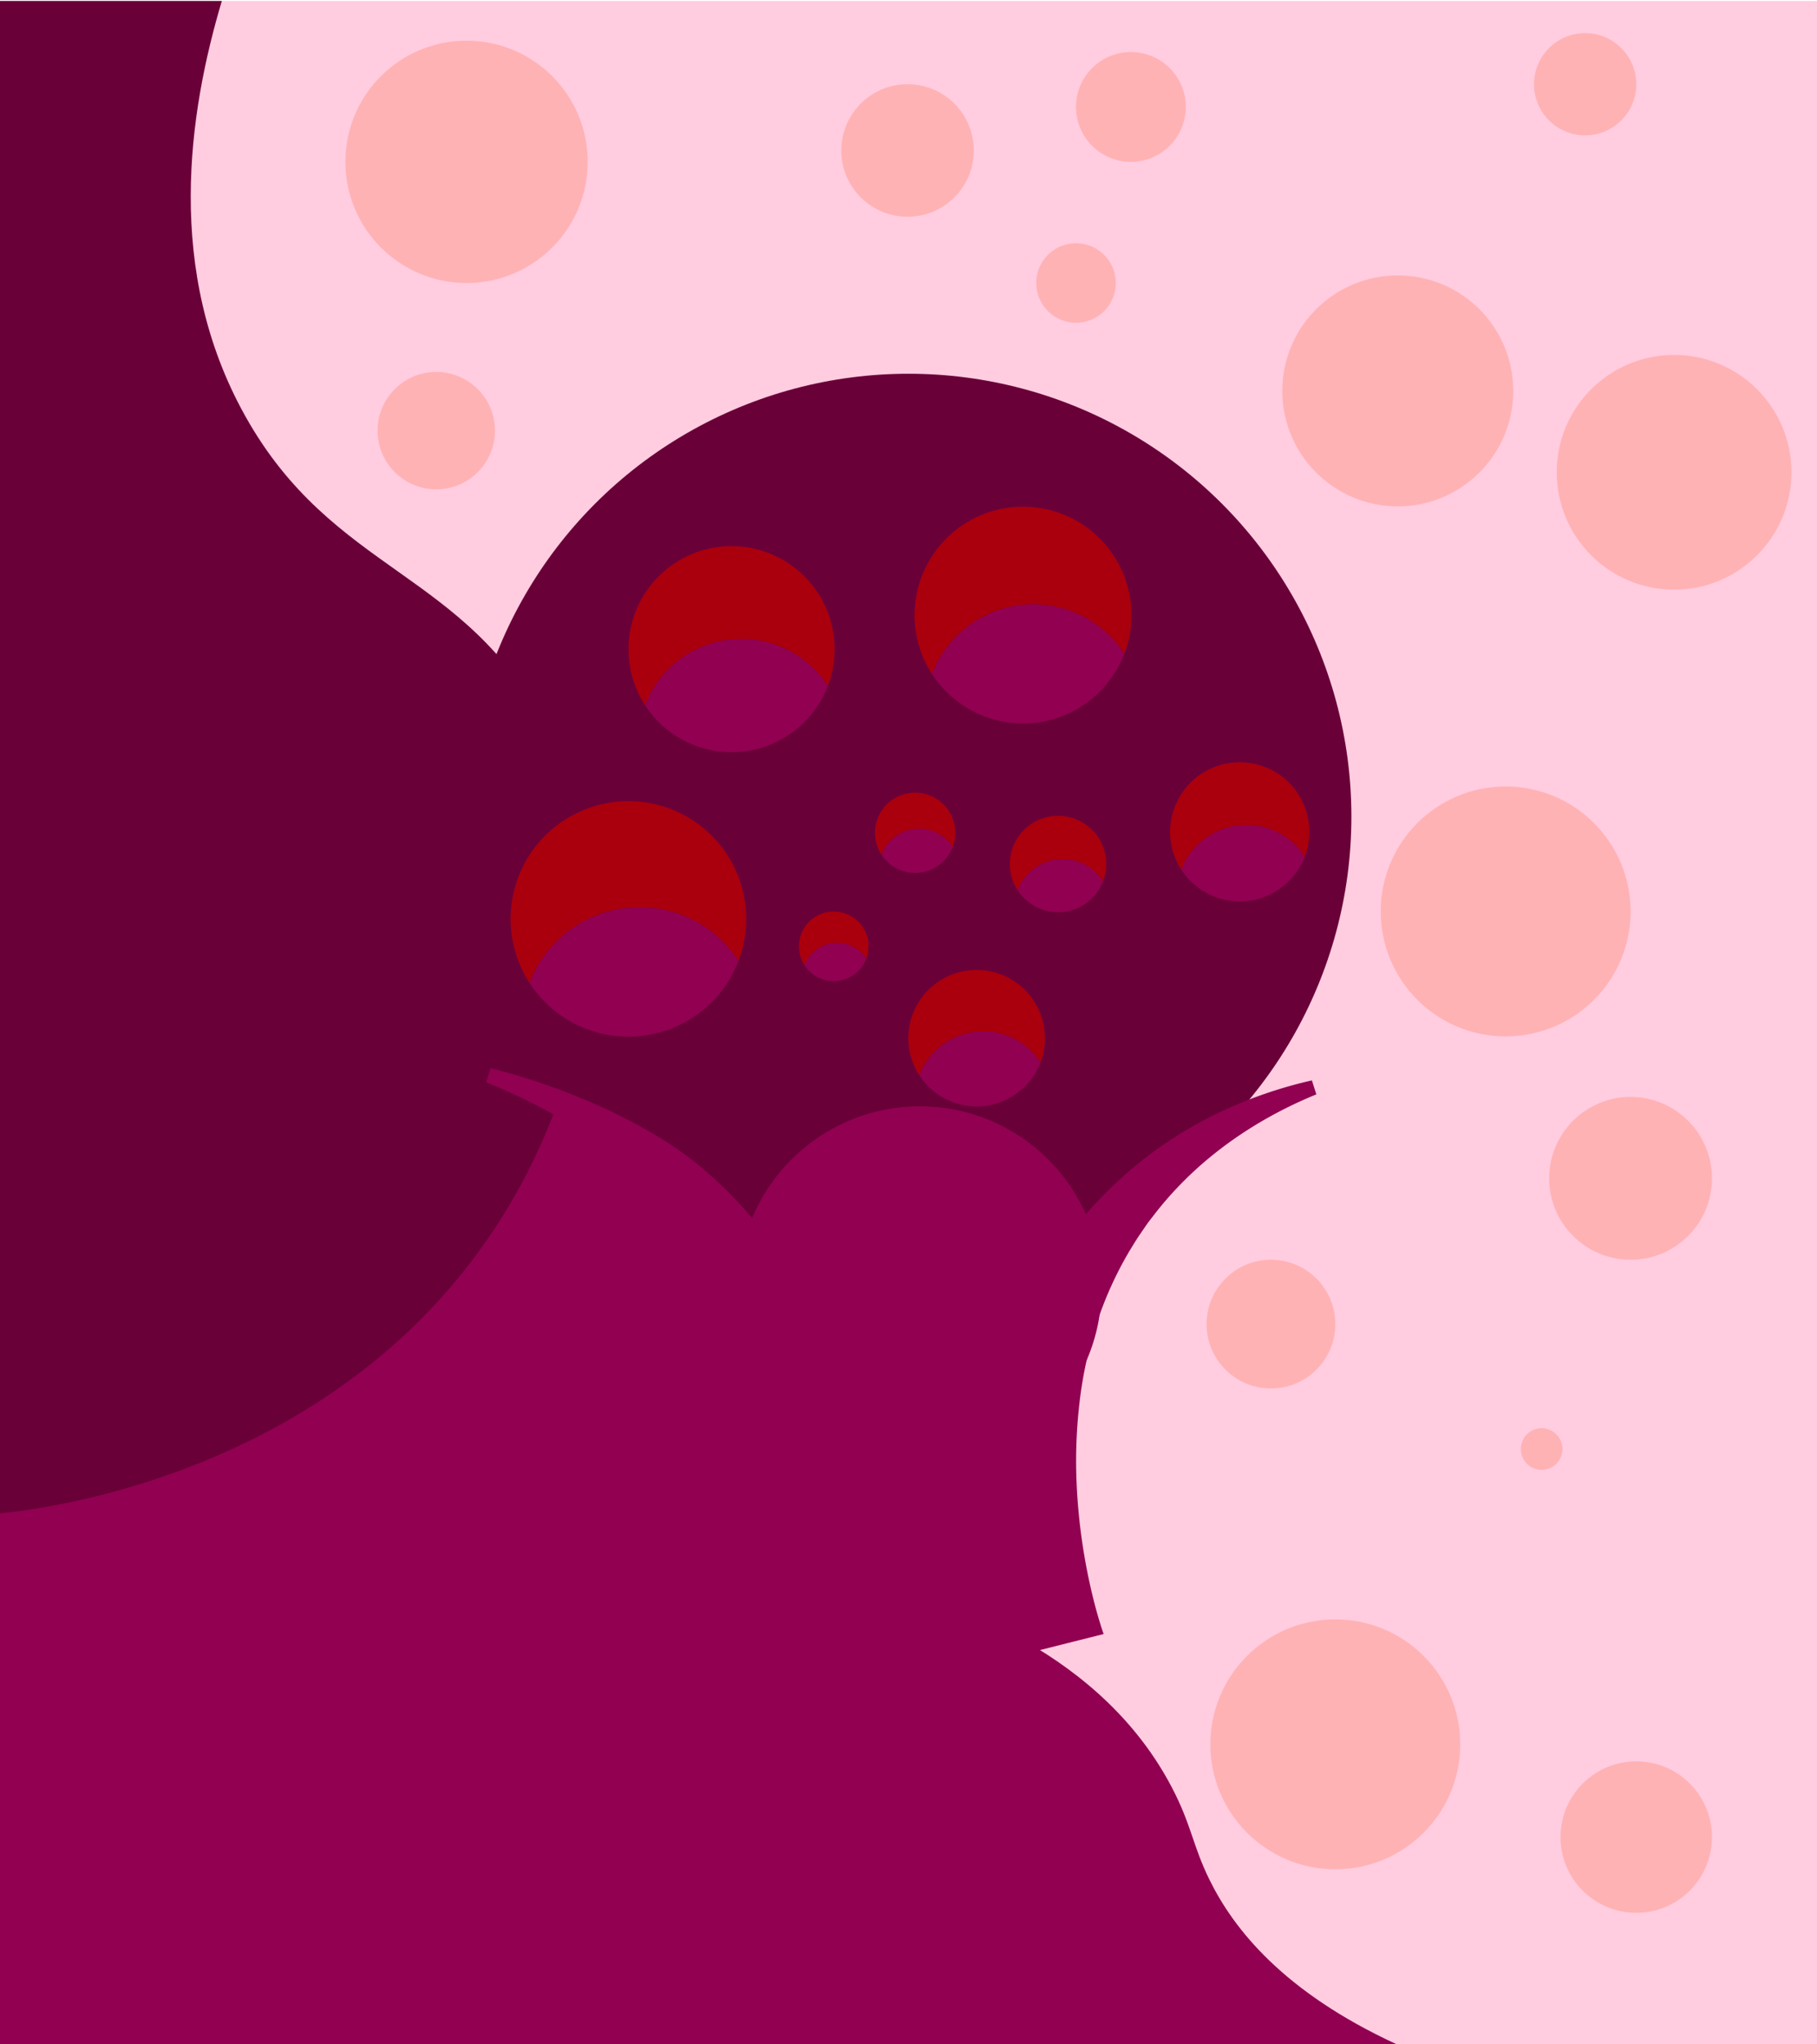 <svg id="Layer_1" data-name="Layer 1" xmlns="http://www.w3.org/2000/svg" viewBox="0 0 960 1080">
    <defs>
        <style>
            .cls-1 {
                fill: #ffcce0;
            }

            .cls-2 {
                fill: #910051;
            }

            .cls-3 {
                fill: #6a0038;
            }

            .cls-4 {
                fill: #aa000d;
            }

            .cls-5 {
                fill: #ffb2b4;
            }
        </style>
    </defs>
    <polygon class="cls-1" points="-0.5 0.5 960 0.5 960 1080 0 1080 -0.5 0.5" />
    <path class="cls-2"
        d="M538,865c25.71,14.16,59.63,38.32,81,79,10.51,20,11.09,30.89,20,49,12.78,26,39,59.34,99,87H0V731L274,552l112,44Z" />
    <path class="cls-3"
        d="M117.2.5C99.71,59.21,86.81,143,129.41,219.5c46.5,83.5,116.55,81.88,158.78,164,44.15,85.85,23.81,197-35.53,278C164.79,781.5,19.2,797.63-.5,799.5V.5Z" />
    <circle class="cls-3" cx="480" cy="431.44" r="234" />
    <circle class="cls-2" cx="486" cy="680.44" r="96" />
    <path class="cls-2" d="M556,822.44c0,37,4.08,57.82-67,60-65,2-67-23-67-60a67,67,0,0,1,134,0Z" />
    <path class="cls-2"
        d="M259.16,564.3a344.5,344.5,0,0,1,46.38,15.23,291.19,291.19,0,0,1,44.25,22.23,186.38,186.38,0,0,1,20.77,14.94c3.34,2.88,6.5,5.65,9.61,8.58,1.54,1.48,3.11,2.93,4.6,4.47s3,3,4.48,4.61A221,221,0,0,1,420,676a253.31,253.31,0,0,1,20.93,47.74,304.67,304.67,0,0,1,11.6,50.81,360.85,360.85,0,0,1,3.53,52c0,8.7-.36,17.41-1,26.18q-.5,6.57-1.25,13.22c-.25,2.23-.54,4.46-.86,6.73s-.66,4.53-1.13,7.09L386.2,863.2c.5-1.32,1.05-3,1.56-4.59s1-3.31,1.51-5c1-3.41,1.9-6.89,2.76-10.4,1.72-7,3.19-14.21,4.42-21.43A304.82,304.82,0,0,0,400.7,778c.69-29.35-3.22-58.83-13.41-86.4a189,189,0,0,0-20.12-39.37c-1-1.57-2.11-3.07-3.19-4.6s-2.21-3-3.33-4.51c-2.26-3-4.66-5.94-7-8.63a162.49,162.49,0,0,0-16.21-15.5,272.88,272.88,0,0,0-38.21-26.41,329.75,329.75,0,0,0-42.34-20.83Z" />
    <path class="cls-2"
        d="M695.47,578.14c-27.83,11.37-53.08,27.91-73,48.81a183.08,183.08,0,0,0-13.94,16.4c-2.27,2.75-4.18,5.78-6.21,8.69s-3.83,6-5.68,9a192,192,0,0,0-17.28,38.32,213.83,213.83,0,0,0-8.92,40.87,266.1,266.1,0,0,0-1.69,41.87,309.91,309.91,0,0,0,4.49,41.72c1.21,6.87,2.64,13.7,4.3,20.39.82,3.34,1.71,6.65,2.65,9.89.46,1.61,1,3.22,1.44,4.76.25.77.5,1.56.75,2.28l.37,1.09.37,1-65.6,16.49-.31-1.78-.28-1.69c-.19-1.13-.33-2.2-.49-3.29-.31-2.18-.59-4.31-.83-6.43-.5-4.24-.9-8.44-1.23-12.62-.65-8.36-1-16.67-1.08-25a366.2,366.2,0,0,1,2.85-49.57,314.64,314.64,0,0,1,10.12-48.63,253.82,253.82,0,0,1,18.43-46.17,224.62,224.62,0,0,1,27.41-41.15c2.69-3.11,5.26-6.29,8.18-9.18s5.58-6,8.65-8.65a207.15,207.15,0,0,1,18.54-15.68,222.42,222.42,0,0,1,20-13.33,230.39,230.39,0,0,1,21.17-10.93,236.22,236.22,0,0,1,44.48-14.87Z" />
    <path class="cls-4" d="M437.37,362.39a54.47,54.47,0,0,0-96.58,10.15,54.45,54.45,0,1,1,96.58-10.15Z" />
    <path class="cls-4" d="M503.32,447.52a21.23,21.23,0,0,0-37.63,4,21.22,21.22,0,1,1,37.63-4Z" />
    <path class="cls-4"
        d="M457.68,506.51a18.18,18.18,0,0,0-2.44-3,18.38,18.38,0,0,0-30.17,6.44,18.39,18.39,0,1,1,32.61-3.43Z" />
    <path class="cls-4" d="M594,345.4a57.29,57.29,0,0,0-101.59,10.68A57.28,57.28,0,1,1,594,345.4Z" />
    <path class="cls-4"
        d="M689.35,452.57a37.64,37.64,0,0,0-4.86-6,36.8,36.8,0,0,0-60.36,12.87,36.77,36.77,0,1,1,65.22-6.86Z" />
    <path class="cls-4" d="M390.14,507.67a62.26,62.26,0,0,0-110.38,11.6,62.23,62.23,0,1,1,110.38-11.6Z" />
    <path class="cls-4" d="M549.69,561.32a36.08,36.08,0,0,0-64,6.73,36.07,36.07,0,1,1,64-6.73Z" />
    <path class="cls-4"
        d="M582.78,465.53a24.87,24.87,0,0,0-3.37-4.16,25.46,25.46,0,0,0-41.78,8.91,25.46,25.46,0,1,1,45.15-4.75Z" />
    <path class="cls-2"
        d="M425,381.44a54.49,54.49,0,0,1-84.21-8.9,54.47,54.47,0,0,1,96.58-10.15A54.17,54.17,0,0,1,425,381.44Z" />
    <path class="cls-2"
        d="M498.5,454.94a21.2,21.2,0,0,1-30,0,20.94,20.94,0,0,1-2.81-3.47,21.23,21.23,0,0,1,37.63-4A21.06,21.06,0,0,1,498.5,454.94Z" />
    <path class="cls-2"
        d="M453.5,512.94a18.39,18.39,0,0,1-28.43-3,18.4,18.4,0,0,1,32.61-3.43A18.34,18.34,0,0,1,453.5,512.94Z" />
    <path class="cls-2"
        d="M581,365.44a57.31,57.31,0,0,1-88.58-9.36A57.29,57.29,0,0,1,594,345.4,56.94,56.94,0,0,1,581,365.44Z" />
    <path class="cls-2"
        d="M681,465.44a36.77,36.77,0,0,1-52,0,36.32,36.32,0,0,1-4.87-6,36.8,36.8,0,0,1,60.36-12.87,37.64,37.64,0,0,1,4.86,6A36.55,36.55,0,0,1,681,465.44Z" />
    <path class="cls-2"
        d="M376,529.44a62.28,62.28,0,0,1-96.24-10.17,62.25,62.25,0,0,1,110.38-11.6A62,62,0,0,1,376,529.44Z" />
    <path class="cls-2"
        d="M541.5,573.94a36.05,36.05,0,0,1-51,0,36.8,36.8,0,0,1-4.78-5.89,36.07,36.07,0,0,1,64-6.73A35.75,35.75,0,0,1,541.5,573.94Z" />
    <path class="cls-2"
        d="M577,474.44a25.44,25.44,0,0,1-36,0,25,25,0,0,1-3.37-4.16,25.46,25.46,0,0,1,41.78-8.91,24.87,24.87,0,0,1,3.37,4.16A25.24,25.24,0,0,1,577,474.44Z" />
    <circle class="cls-5" cx="246.5" cy="85.5" r="64" />
    <circle class="cls-5" cx="479.5" cy="79.5" r="35" />
    <circle class="cls-5" cx="671.5" cy="699.5" r="34" />
    <circle class="cls-5" cx="705.5" cy="921.5" r="66" />
    <circle class="cls-5" cx="864.5" cy="970.5" r="40" />
    <circle class="cls-5" cx="814.5" cy="765.5" r="11" />
    <circle class="cls-5" cx="795.5" cy="481.5" r="66" />
    <circle class="cls-5" cx="861.5" cy="622.5" r="43" />
    <circle class="cls-5" cx="738.5" cy="206.5" r="61" />
    <circle class="cls-5" cx="837.5" cy="44.5" r="27" />
    <circle class="cls-5" cx="884.5" cy="249.5" r="62" />
    <circle class="cls-5" cx="597.5" cy="56.5" r="29" />
    <circle class="cls-5" cx="568.5" cy="149.5" r="21" />
    <circle class="cls-5" cx="230.5" cy="227.5" r="31" />
</svg>